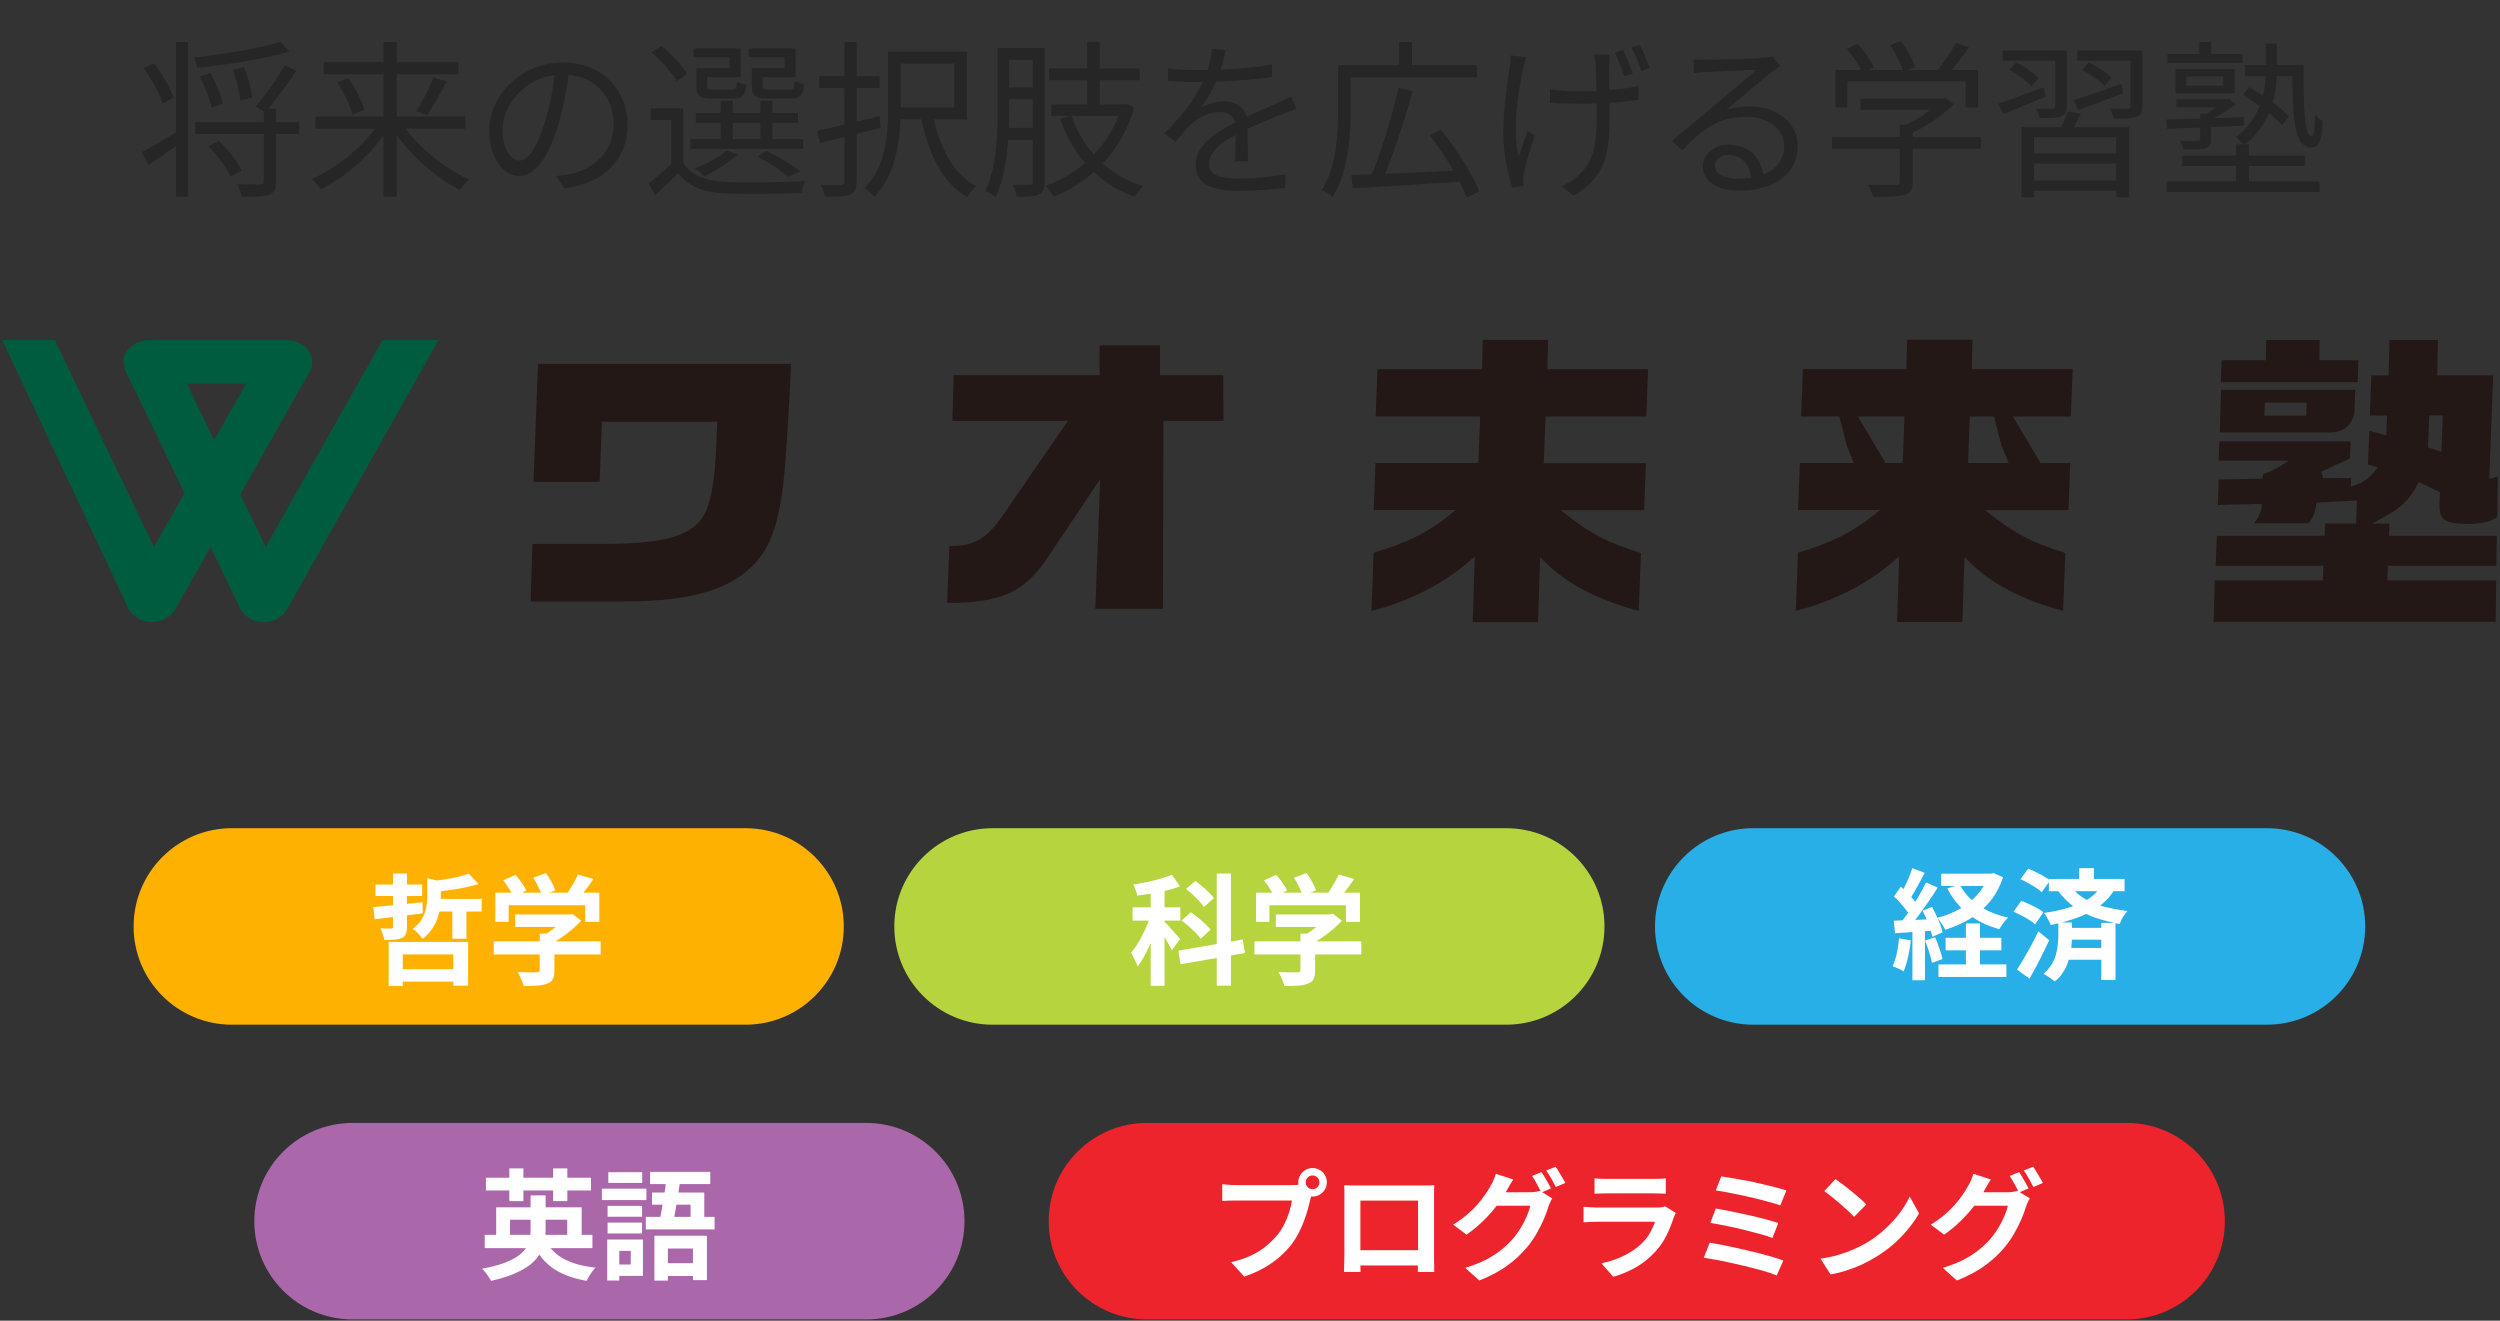 <svg width="513" height="271" viewBox="0 0 513 271" fill="none" xmlns="http://www.w3.org/2000/svg">
<rect x="0" y="0" width="513" height="271" fill="#333333" stroke="none"/>
<path d="M78.498 69.783L54.518 112.239L49.313 101.443L63.564 76.233C63.951 75.554 64.125 74.773 64.065 73.994C64.004 73.214 63.711 72.47 63.223 71.859C62.695 71.209 62.028 70.686 61.27 70.329C60.513 69.973 59.685 69.791 58.848 69.798H30.554C29.739 69.789 28.933 69.96 28.192 70.298C27.451 70.637 26.794 71.135 26.268 71.756C25.771 72.332 25.454 73.04 25.357 73.794C25.259 74.548 25.385 75.314 25.719 75.997L37.864 101.163L31.592 112.254L11.246 69.783H0.45L26.357 124.874C26.82 125.714 27.5 126.414 28.328 126.9C29.155 127.385 30.098 127.638 31.058 127.632C33.104 127.632 35.032 126.668 35.921 125.111L43.203 112.239L49.298 124.874C49.76 125.714 50.441 126.414 51.269 126.9C52.096 127.385 53.039 127.638 53.999 127.632H54.147C55.084 127.657 56.011 127.438 56.838 126.996C57.665 126.554 58.363 125.904 58.862 125.111L89.975 69.783H78.498ZM50.514 78.725L43.944 90.336L38.339 78.725H50.499H50.514Z" fill="#005C3F"/>
<path d="M123.044 98.848L123.489 87.207L123.518 86.539H147.171L147.142 87.266L147.053 89.801C146.697 99.232 145.867 103.74 143.969 106.454C141.359 110.102 135.62 111.6 124.172 111.6H109.253L108.882 123.42H127.864C139.475 123.42 146.949 121.774 152.11 118.067C157.967 113.826 160.177 108.027 161.2 94.192C161.704 87.83 162.194 77.909 162.313 74.661H110.395L109.473 98.862H123.074L123.044 98.848Z" fill="#231815"/>
<path d="M238.758 76.975H238.016V70.88H225.632V76.975H195.692L195.44 86.363H219.122L218.38 87.446L205.258 106.515C202.144 110.696 199.667 112.044 195.055 112.044H194.803L194.358 123.73C205.465 123.7 210.107 121.579 214.956 114.446L224.313 100.449L225.767 98.284L225.663 100.85L224.759 124.932H238.653L238.728 87.058V86.361H251.066L251.008 76.972H238.758V76.975Z" fill="#231815"/>
<path d="M316.805 94.281L317.117 86.14L317.146 85.472H337.818L338.189 75.759H317.516L317.546 75.032L317.665 69.738H304.259L304.125 75.089L304.095 75.757H282.652L282.281 85.47H303.725L303.695 86.197L303.384 94.34L303.355 95.008H282.252L281.881 104.662H298.7L297.173 105.893C292.991 109.259 288.527 111.454 281.869 113.426L281.424 125.349C288.735 123.57 296.12 119.862 301.34 115.295L302.63 114.168L302.573 115.844L302.202 127.663H315.608L315.979 115.977L316.036 114.317L317.237 115.518C321.553 119.818 328.124 123.214 336.278 125.364L336.723 113.486C329.811 111.291 326.683 109.675 321.849 105.923L320.261 104.691H337.374L337.745 95.037H316.761L316.791 94.31L316.805 94.281Z" fill="#231815"/>
<path d="M483.159 83.722L483.307 79.985H455.756L455.504 88.749H478.059C482.286 88.749 483.146 85.591 483.176 83.722H483.159ZM473.298 83.337L473.253 84.612L473.224 85.294H464.653L464.682 84.567L464.726 83.292L464.756 82.61H473.327L473.298 83.337Z" fill="#231815"/>
<path d="M475.967 71.191L476.011 69.782H465.038L464.98 71.236L464.95 73.92H455.873L455.71 78.428H483.797L483.96 73.92H475.937L475.967 71.191Z" fill="#231815"/>
<path d="M500.658 101.473L500.584 103.297C500.526 104.884 500.762 105.847 501.355 106.441C502.127 107.197 503.654 107.509 506.471 107.509C508.874 107.509 511.158 107.093 512.433 106.115L512.552 97.781C512.448 97.825 511.884 98.003 511.78 98.033L510.801 98.3L510.83 97.336L511.602 77.017H500.094L500.124 76.29L500.287 69.781H490.337L490.159 76.35L490.13 77.032H486.599L486.287 85.263H489.816L489.787 85.99L489.698 88.437L489.669 89.327L488.764 89.089L486.17 88.407L485.903 95.334L486.882 95.6L487.905 95.882L487.267 96.698C486.305 97.988 484.977 98.959 483.456 99.486L482.388 99.901L482.433 98.804L482.462 98.077L476.678 98.134L476.337 96.8L482.212 94.056L482.346 90.571H455.414L455.265 94.531H469.68L467.589 95.821C466.621 96.451 465.56 96.927 464.445 97.23L464.356 97.66L464.253 98.224H463.645L455.281 98.401L455.088 103.636L463.304 103.414L464.134 103.385L464.06 104.171C463.847 105.364 463.302 106.474 462.487 107.372H473.713C474.6 106.344 475.14 105.062 475.256 103.709L475.344 103.133L475.953 103.104L482.833 102.733L483.649 102.689L483.62 103.46L483.501 106.752L483.472 107.434H477.109L477.035 109.258L477.005 109.94H454.895L454.658 116.094H476.768L476.739 116.821L476.681 118.408L476.652 119.09H454.48L454.228 127.602H512.106L512.225 119.09H489.876L489.906 118.363L489.963 116.776L489.993 116.094H512.266L512.355 109.94H490.233L490.263 109.213L490.338 107.448H486.766L489.139 106.129C492.832 104.082 494.299 102.659 495.99 99.529L496.331 98.907L496.998 99.233L500.276 100.82L500.691 101.027V101.472L500.658 101.473ZM500.036 92.412L498.76 91.982L498.242 91.804V91.286L498.464 85.917L498.494 85.235H501.267L501.237 85.962L501.015 91.76L500.985 92.724L500.036 92.398L500.036 92.412Z" fill="#231815"/>
<path d="M404.194 86.124L404.224 85.457H424.94L425.311 75.743H404.594L404.624 75.017L404.743 69.723H391.337L391.203 75.076L391.174 75.744H369.953L369.582 85.457H390.803L390.773 86.184L390.462 94.325L390.432 94.993H369.33L368.959 104.647H385.778L384.251 105.878C380.069 109.244 375.605 111.439 368.947 113.411L368.502 125.334C375.813 123.555 383.198 119.847 388.418 115.28L389.708 114.153L389.651 115.828L389.28 127.647H402.686L403.057 115.962L403.114 114.302L404.315 115.502C408.631 119.803 415.202 123.199 423.356 125.349L423.801 113.471C416.889 111.276 413.761 109.66 408.927 105.908L407.34 104.677H424.453L424.824 95.023H403.84L403.869 94.296L404.181 86.155L404.194 86.124Z" fill="#231815"/>
<path d="M381.223 96.995L388.074 99.886C388.816 100.198 389.75 99.797 389.468 99.293L377.753 79.599C377.382 78.977 375.766 79.11 375.944 79.792L378.997 91.596L381.221 96.98L381.223 96.995Z" fill="#231815"/>
<path d="M412.928 96.816L419.779 99.708C420.52 100.019 421.455 99.619 421.173 99.115L409.458 79.421C409.087 78.798 407.47 78.931 407.648 79.614L410.701 91.418L412.926 96.801L412.928 96.816Z" fill="#231815"/>
<path d="M40.05 25.058H61.408V27.477H40.05V25.058ZM54.115 22.293H56.673V37.223C56.673 38.743 56.362 39.504 55.256 39.919C54.15 40.333 52.318 40.368 49.588 40.368C49.484 39.642 49.104 38.571 48.724 37.81C50.867 37.88 52.802 37.88 53.424 37.845C53.977 37.81 54.115 37.707 54.115 37.188V22.293ZM57.606 8.573L59.403 10.577C54.461 12.063 46.892 13.238 40.464 13.895C40.361 13.307 40.05 12.374 39.739 11.821C46.063 11.095 53.424 9.886 57.606 8.573ZM40.983 15.692L43.16 14.966C44.266 16.936 45.372 19.563 45.717 21.256L43.402 22.086C43.056 20.427 42.054 17.697 40.983 15.692ZM47.757 14.344L50.072 13.791C50.901 15.83 51.627 18.388 51.765 20.012L49.312 20.669C49.208 19.01 48.551 16.383 47.757 14.344ZM42.814 30.034L44.957 28.894C46.754 30.657 48.724 33.214 49.588 34.942L47.342 36.255C46.581 34.493 44.611 31.866 42.814 30.034ZM36.11 8.607H38.598V40.368H36.11V8.607ZM29.129 31.209C31.064 30.207 33.967 28.479 36.801 26.751L37.63 28.928C35.177 30.657 32.619 32.419 30.442 33.87L29.129 31.209ZM29.509 13.998L31.617 12.996C33.276 15.174 34.969 18.111 35.626 20.012L33.38 21.222C32.757 19.252 31.099 16.245 29.509 13.998ZM58.435 13.377L60.786 14.552C58.919 17.454 56.397 20.772 54.427 23.019L52.422 21.878C54.358 19.632 56.984 16.072 58.435 13.377ZM64.76 23.917H95.484V26.406H64.76V23.917ZM66.419 12.754H94.032V15.243H66.419V12.754ZM78.688 8.607H81.418V40.368H78.688V8.607ZM88.952 15.865L91.648 16.729C90.403 19.113 88.883 21.878 87.639 23.606L85.427 22.811C86.636 20.98 88.157 17.973 88.952 15.865ZM69.218 16.902L71.499 16.038C72.916 18.042 74.299 20.772 74.782 22.535L72.329 23.537C71.879 21.774 70.566 18.975 69.218 16.902ZM77.996 24.885L80.105 25.749C76.822 31.14 71.085 36.255 65.831 38.847C65.417 38.225 64.587 37.257 64 36.739C69.253 34.458 75.024 29.654 77.996 24.885ZM82.178 24.885C85.185 29.654 90.991 34.527 96.244 36.808C95.657 37.327 94.827 38.329 94.412 38.985C89.125 36.359 83.388 31.106 80.07 25.784L82.178 24.885ZM116.842 14.033C116.393 17.627 115.701 21.671 114.63 25.369C112.522 32.454 109.757 36.117 106.578 36.117C103.467 36.117 100.391 32.592 100.391 26.855C100.391 19.355 107.061 12.823 115.529 12.823C123.616 12.823 128.765 18.526 128.765 25.542C128.765 32.765 123.996 37.603 115.771 38.674L114.181 36.117C115.287 36.013 116.324 35.875 117.153 35.702C121.577 34.7 125.931 31.382 125.931 25.403C125.931 19.874 122.095 15.312 115.46 15.312C107.856 15.312 103.122 21.567 103.122 26.648C103.122 31.002 105.092 32.937 106.647 32.937C108.271 32.937 110.137 30.587 111.9 24.747C112.902 21.463 113.628 17.558 113.973 13.964L116.842 14.033ZM140.204 22.224V34.458H137.751V24.643H133.5V22.224H140.204ZM140.204 33.421C141.829 36.013 144.905 37.188 149.017 37.361C152.923 37.534 161.044 37.43 165.295 37.154C164.984 37.707 164.569 38.882 164.466 39.608C160.526 39.78 152.992 39.849 149.052 39.711C144.455 39.538 141.31 38.294 139.133 35.564C137.647 37.05 136.092 38.536 134.433 40.091L133.085 37.638C134.571 36.497 136.403 34.942 137.993 33.421H140.204ZM133.673 10.715L135.677 9.402C137.716 11.061 140.032 13.446 140.999 15.174L138.822 16.66C137.924 14.932 135.677 12.443 133.673 10.715ZM142.762 23.192H163.74V25.196H142.762V23.192ZM141.656 28.514H164.811V30.553H141.656V28.514ZM147.877 20.703H150.365V29.516H147.877V20.703ZM156.033 20.703H158.487V29.516H156.033V20.703ZM143.626 13.998H149.708V11.752H142.313V9.955H151.989V15.83H143.626V13.998ZM142.9 13.998H145.112V17.593C145.112 18.249 145.285 18.388 146.391 18.388C146.875 18.388 149.501 18.388 150.158 18.388C150.987 18.388 151.16 18.18 151.264 16.66C151.678 17.005 152.542 17.282 153.164 17.385C152.923 19.632 152.266 20.219 150.503 20.219C149.95 20.219 146.667 20.219 146.149 20.219C143.591 20.219 142.9 19.701 142.9 17.627V13.998ZM155.031 13.998H161.01V11.752H153.648V9.955H163.256V15.83H155.031V13.998ZM154.27 13.998H156.482V17.593C156.482 18.249 156.69 18.388 157.865 18.388C158.418 18.388 161.252 18.388 161.943 18.388C162.807 18.388 162.98 18.18 163.083 16.556C163.532 16.867 164.397 17.143 165.019 17.282C164.777 19.632 164.12 20.219 162.254 20.219C161.701 20.219 158.176 20.219 157.623 20.219C154.996 20.219 154.27 19.701 154.27 17.593V13.998ZM155.411 32.108L157.277 30.968C159.8 32.177 162.634 33.87 164.293 35.149L161.735 36.29C160.353 35.011 157.796 33.352 155.411 32.108ZM149.086 30.898L151.367 31.693C149.605 33.387 146.805 35.08 144.49 36.186C144.11 35.737 143.142 34.907 142.589 34.562C144.939 33.629 147.531 32.315 149.086 30.898ZM182.229 10.577H184.821V22.362C184.821 27.892 184.13 35.529 179.43 40.402C179.015 39.884 177.979 38.985 177.426 38.64C181.815 34.112 182.229 27.512 182.229 22.362V10.577ZM191.422 23.503C192.736 30.104 195.535 35.771 200.304 38.191C199.682 38.709 198.887 39.746 198.473 40.437C193.323 37.499 190.455 31.451 188.969 23.952L191.422 23.503ZM183.266 10.577H198.404V24.505H183.266V22.051H195.812V13.031H183.266V10.577ZM168.094 15.623H180.501V18.077H168.094V15.623ZM173.278 8.607H175.767V37.223C175.767 38.778 175.352 39.504 174.419 39.884C173.451 40.333 171.931 40.368 169.269 40.368C169.166 39.711 168.82 38.64 168.475 37.983C170.341 38.052 172 38.018 172.518 37.983C173.036 37.949 173.278 37.81 173.278 37.257V8.607ZM167.645 26.82C170.894 26.164 175.836 24.989 180.501 23.848L180.743 26.233C176.389 27.339 171.758 28.514 168.302 29.343L167.645 26.82ZM205.765 9.851H213.333V12.271H205.765V9.851ZM205.765 17.938H213.403V20.358H205.765V17.938ZM205.696 26.233H213.368V28.686H205.696V26.233ZM204.728 9.851H207.078V22.293C207.078 27.684 206.732 35.322 204.313 40.437C203.829 40.022 202.793 39.435 202.171 39.193C204.555 34.32 204.728 27.373 204.728 22.293V9.851ZM211.916 9.851H214.37V37.292C214.37 38.674 214.059 39.469 213.161 39.919C212.297 40.333 210.88 40.402 208.599 40.368C208.53 39.746 208.149 38.571 207.804 37.914C209.428 37.949 210.845 37.949 211.294 37.914C211.744 37.88 211.916 37.741 211.916 37.257V9.851ZM215.303 14.033H233.862V16.487H215.303V14.033ZM215.718 21.429H230.924V23.779H215.718V21.429ZM223.079 8.573H225.671V22.881H223.079V8.573ZM219.831 23.675C222.215 30.622 227.33 35.979 234.588 38.191C234 38.709 233.24 39.711 232.825 40.368C225.429 37.81 220.245 32.073 217.515 24.366L219.831 23.675ZM230.13 21.429H230.613L231.063 21.291L232.756 22.017C230.095 31.417 223.46 37.465 216.202 40.368C215.891 39.746 215.165 38.674 214.612 38.121C221.455 35.737 227.883 29.896 230.13 21.913V21.429ZM251.522 10.301C251.211 11.649 250.831 13.549 249.933 15.865C249.069 17.973 247.79 20.288 246.407 22.086C247.755 21.291 249.725 20.807 251.246 20.807C253.907 20.807 255.981 22.397 255.981 25.196C255.981 26.993 256.05 30.968 256.084 33.11H253.423C253.561 31.279 253.596 27.719 253.561 25.922C253.527 23.917 252.144 22.984 250.347 22.984C248.135 22.984 245.958 24.09 244.368 25.507C243.366 26.475 242.398 27.719 241.258 29.136L238.873 27.373C243.85 22.604 246.165 18.595 247.341 15.657C248.101 13.757 248.585 11.683 248.688 10.059L251.522 10.301ZM239.668 14.033C241.534 14.275 243.919 14.379 245.509 14.379C250.174 14.379 256.153 14.102 261.026 13.238V15.796C256.188 16.521 249.76 16.832 245.371 16.832C243.885 16.832 241.604 16.763 239.668 16.625V14.033ZM266.072 22.362C265.208 22.639 263.964 23.122 263.031 23.468C260.577 24.436 257.294 25.749 253.941 27.477C250.52 29.274 248.101 31.14 248.101 33.525C248.101 36.221 250.762 36.635 254.322 36.635C257.017 36.635 260.75 36.324 263.791 35.771L263.687 38.571C261.061 38.882 257.225 39.158 254.218 39.158C249.31 39.158 245.336 38.087 245.336 33.905C245.336 29.689 249.621 27.097 253.734 24.989C257.017 23.295 259.817 22.224 262.098 21.152C263.134 20.669 263.998 20.288 264.966 19.805L266.072 22.362ZM277.304 35.91C282.937 35.737 291.923 35.357 300.39 34.907L300.321 37.257C292.13 37.81 283.421 38.329 277.581 38.605L277.304 35.91ZM286.981 18.042L289.884 18.699C288.19 24.816 285.668 32.488 283.594 37.223L281.175 36.532C283.248 31.762 285.702 23.814 286.981 18.042ZM293.34 27.719L295.69 26.648C298.8 30.553 302.222 35.806 303.57 39.262L300.978 40.506C299.699 37.085 296.45 31.693 293.34 27.719ZM275.922 13.377H303.051V15.865H275.922V13.377ZM274.574 13.377H277.166V22.535C277.166 27.753 276.682 35.391 273.433 40.437C272.984 39.988 271.878 39.227 271.221 38.985C274.297 34.182 274.574 27.408 274.574 22.535V13.377ZM287.085 8.607H289.746V14.586H287.085V8.607ZM330.285 11.199C330.25 11.752 330.215 12.443 330.181 13.204C330.146 14.517 330.285 20.323 330.285 22.258C330.285 30.207 330.285 35.84 322.958 40.16L320.435 38.191C321.506 37.776 322.923 36.877 323.787 36.048C327.485 32.834 327.658 28.894 327.658 22.258C327.658 20.047 327.52 14.69 327.416 13.238C327.347 12.478 327.209 11.718 327.105 11.199H330.285ZM318.05 18.319C319.536 18.561 321.748 18.733 323.614 18.733C327.865 18.733 332.773 18.422 336.229 17.662V20.461C332.911 21.014 328.038 21.291 323.649 21.291C321.956 21.291 319.536 21.187 318.05 21.083V18.319ZM313.177 11.718C312.97 12.34 312.728 13.307 312.59 13.929C311.484 18.975 310.309 26.544 311.622 32.177C312.106 30.726 312.832 28.617 313.454 26.889L314.94 27.788C314.11 30.207 313.074 33.732 312.693 35.46C312.59 35.944 312.521 36.601 312.555 37.016C312.555 37.327 312.624 37.81 312.659 38.156L310.309 38.467C309.618 36.324 308.477 31.831 308.477 27.512C308.477 21.878 309.376 16.59 309.79 13.688C309.929 12.893 309.963 11.994 309.963 11.372L313.177 11.718ZM333.049 10.266C333.671 11.545 334.57 13.653 335.054 15.07L333.291 15.657C332.807 14.171 332.047 12.132 331.356 10.819L333.049 10.266ZM336.505 9.229C337.162 10.473 338.026 12.582 338.544 13.964L336.816 14.552C336.298 13.031 335.538 11.061 334.812 9.748L336.505 9.229ZM347.53 12.167C348.29 12.236 349.258 12.271 349.949 12.271C351.781 12.271 359.972 12.029 361.803 11.856C362.84 11.752 363.324 11.683 363.704 11.545L365.294 13.584C364.672 13.998 363.98 14.448 363.324 14.966C361.63 16.279 356.93 20.323 354.235 22.535C355.824 22.017 357.483 21.844 359.038 21.844C364.775 21.844 368.888 25.265 368.888 29.931C368.888 35.495 364.292 39.124 356.965 39.124C352.265 39.124 349.396 37.085 349.396 34.182C349.396 31.831 351.539 29.689 354.718 29.689C359.315 29.689 361.63 32.937 361.872 36.428L359.384 36.843C359.177 33.905 357.483 31.797 354.718 31.797C353.129 31.797 351.919 32.765 351.919 33.974C351.919 35.668 353.82 36.67 356.55 36.67C362.425 36.67 366.123 34.251 366.123 29.931C366.123 26.509 362.875 23.986 358.347 23.986C352.61 23.986 349.5 26.406 345.145 30.864L343.141 28.859C346.009 26.509 350.468 22.777 352.437 21.083C354.373 19.494 358.727 15.865 360.455 14.31C358.624 14.413 351.712 14.69 349.915 14.793C349.12 14.863 348.359 14.897 347.599 15.001L347.53 12.167ZM381.744 20.254H398.852V22.535H381.744V20.254ZM375.938 28.134H406.489V30.553H375.938V28.134ZM389.831 25.611H392.492V37.292C392.492 38.847 392.078 39.608 390.764 39.988C389.52 40.368 387.516 40.402 384.371 40.402C384.198 39.677 383.68 38.605 383.265 37.914C385.926 37.983 388.276 37.983 388.967 37.949C389.659 37.914 389.831 37.741 389.831 37.223V25.611ZM398.057 20.254H398.713L399.266 20.116L400.925 21.394C398.575 23.779 394.946 26.164 391.663 27.581C391.352 27.131 390.661 26.44 390.212 26.06C393.115 24.816 396.432 22.535 398.057 20.772V20.254ZM376.629 14.344H405.902V22.051H403.344V16.694H379.083V22.051H376.629V14.344ZM401.34 8.815L404.036 9.713C402.584 11.856 400.718 14.171 399.266 15.692L397.227 14.828C398.61 13.204 400.372 10.646 401.34 8.815ZM378.98 10.024L381.157 8.987C382.505 10.439 383.922 12.409 384.509 13.791L382.194 14.897C381.641 13.584 380.258 11.51 378.98 10.024ZM387.861 9.264L390.108 8.434C391.283 10.059 392.527 12.305 392.942 13.757L390.557 14.69C390.142 13.238 389.002 10.957 387.861 9.264ZM414.818 26.095H436.902V40.471H434.241V28.168H417.376V40.471H414.818V26.095ZM416.166 31.486H435.07V33.559H416.166V31.486ZM416.27 37.05H435.07V39.124H416.27V37.05ZM424.288 22.846L427.018 23.364C426.258 24.885 425.359 26.44 424.633 27.477L422.525 26.924C423.182 25.749 423.942 23.986 424.288 22.846ZM410.913 10.37H422.421V12.443H410.913V10.37ZM421.73 10.37H424.115V21.809C424.115 22.95 423.838 23.537 423.009 23.883C422.11 24.228 420.728 24.228 418.516 24.228C418.412 23.641 418.101 22.846 417.79 22.293C419.38 22.328 420.763 22.328 421.177 22.293C421.627 22.293 421.73 22.155 421.73 21.809V10.37ZM426.292 10.37H438.354V12.443H426.292V10.37ZM437.179 10.37H439.598V21.809C439.598 23.019 439.356 23.606 438.423 23.986C437.524 24.332 436.038 24.366 433.723 24.332C433.619 23.744 433.308 22.881 432.997 22.293C434.621 22.362 436.142 22.362 436.591 22.328C437.04 22.293 437.179 22.224 437.179 21.809V10.37ZM425.497 20.565C428.02 19.77 431.684 18.491 435.312 17.213L435.692 19.113C432.513 20.323 429.126 21.636 426.465 22.569L425.497 20.565ZM427.26 14.344L428.608 12.789C430.267 13.584 432.306 14.897 433.273 15.934L431.856 17.662C430.923 16.59 428.919 15.208 427.26 14.344ZM410.084 21.256C412.468 20.496 415.924 19.183 419.38 17.904L419.795 19.839C416.754 21.083 413.609 22.397 411.086 23.399L410.084 21.256ZM412.364 14.31L413.747 12.789C415.371 13.653 417.376 15.001 418.309 16.038L416.892 17.731C415.959 16.694 414.023 15.243 412.364 14.31ZM444.574 37.223H475.955V39.4H444.574V37.223ZM447.789 31.935H473.017V34.043H447.789V31.935ZM458.848 29.62H461.474V38.329H458.848V29.62ZM444.747 11.095H460.161V12.927H444.747V11.095ZM460.265 19.494L461.543 17.869C464.412 19.528 467.972 22.017 469.665 23.848L468.283 25.68C466.624 23.848 463.133 21.222 460.265 19.494ZM451.314 8.607H453.733V12.132H451.314V8.607ZM451.486 23.33H453.698V28.548C453.698 29.654 453.491 30.104 452.558 30.415C451.659 30.691 450.242 30.691 448.03 30.691C447.927 30.138 447.616 29.447 447.339 28.928C449.033 28.998 450.484 28.963 450.899 28.928C451.348 28.928 451.486 28.825 451.486 28.479V23.33ZM444.471 24.539C448.376 24.436 454.459 24.263 460.472 24.021L460.403 25.784C454.631 26.06 448.687 26.302 444.609 26.44L444.471 24.539ZM446.579 20.358H456.981V22.017H446.579V20.358ZM460.679 13.342H471.566V15.623H460.679V13.342ZM456.29 20.358H456.878L457.362 20.219L458.779 21.394C457.12 22.708 454.873 23.986 453.145 24.816C452.869 24.505 452.385 23.986 452.074 23.779C453.456 22.95 455.253 21.74 456.29 20.772V20.358ZM470.356 13.342H472.706C472.672 21.671 472.775 27.961 474.365 27.961C474.849 27.961 475.022 26.025 475.056 23.468C475.506 23.986 476.162 24.574 476.612 24.885C476.404 28.79 475.989 30.242 474.192 30.242C470.494 30.242 470.46 23.226 470.356 13.342ZM448.618 15.692V17.593H456.221V15.692H448.618ZM446.406 14.171H458.537V19.113H446.406V14.171ZM464.965 8.953H467.211V13.929C467.211 18.872 466.382 25.265 460.437 29.827C460.092 29.309 459.297 28.514 458.813 28.134C464.308 23.986 464.965 18.18 464.965 13.895V8.953Z" fill="#262626"/>
<path d="M152.985 169.947H47.577C36.443 169.947 27.417 178.973 27.417 190.107C27.417 201.241 36.443 210.267 47.577 210.267H152.985C164.119 210.267 173.145 201.241 173.145 190.107C173.145 178.973 164.119 169.947 152.985 169.947Z" fill="#FFB100"/>
<path d="M177.753 230.427H72.345C61.211 230.427 52.185 239.453 52.185 250.587C52.185 261.721 61.211 270.747 72.345 270.747H177.753C188.887 270.747 197.913 261.721 197.913 250.587C197.913 239.453 188.887 230.427 177.753 230.427Z" fill="#AA68AA"/>
<path d="M309.081 169.947H203.673C192.539 169.947 183.513 178.973 183.513 190.107C183.513 201.241 192.539 210.267 203.673 210.267H309.081C320.215 210.267 329.241 201.241 329.241 190.107C329.241 178.973 320.215 169.947 309.081 169.947Z" fill="#B6D43E"/>
<path d="M465.177 169.947H359.769C348.635 169.947 339.609 178.973 339.609 190.107C339.609 201.241 348.635 210.267 359.769 210.267H465.177C476.311 210.267 485.337 201.241 485.337 190.107C485.337 178.973 476.311 169.947 465.177 169.947Z" fill="#28AFE7"/>
<path d="M81.181 198.874H94.411V201.422H81.181V198.874ZM79.76 193.288H96.053V202.255H93.015V195.836H82.651V202.329H79.76V193.288ZM77.041 181.504H86.62V183.856H77.041V181.504ZM88.801 184.444H98.846V187.041H88.801V184.444ZM76.6 186.134C77.465 186.052 78.445 185.963 79.54 185.865C80.634 185.75 81.794 185.636 83.019 185.522C84.26 185.391 85.485 185.26 86.694 185.13L86.743 187.433C85.011 187.645 83.272 187.857 81.524 188.07C79.793 188.282 78.249 188.47 76.894 188.633L76.6 186.134ZM92.819 185.571H95.71V192.627H92.819V185.571ZM80.642 179.25H83.509V190.201C83.509 190.838 83.435 191.328 83.288 191.671C83.141 192.014 82.855 192.284 82.431 192.48C82.006 192.659 81.5 192.774 80.912 192.823C80.34 192.855 79.662 192.872 78.878 192.872C78.813 192.512 78.698 192.112 78.535 191.671C78.388 191.23 78.241 190.838 78.094 190.495C78.519 190.511 78.943 190.528 79.368 190.544C79.793 190.544 80.079 190.536 80.226 190.52C80.389 190.52 80.495 190.495 80.544 190.446C80.609 190.381 80.642 190.275 80.642 190.128V179.25ZM87.674 180.181L91.104 181.063C91.087 181.275 90.875 181.422 90.467 181.504V184.076C90.467 184.697 90.418 185.383 90.32 186.134C90.222 186.869 90.042 187.629 89.781 188.413C89.519 189.18 89.135 189.932 88.629 190.667C88.139 191.385 87.486 192.047 86.669 192.651C86.555 192.439 86.375 192.202 86.13 191.941C85.901 191.663 85.656 191.402 85.395 191.157C85.134 190.895 84.897 190.707 84.685 190.593C85.567 189.94 86.22 189.229 86.645 188.462C87.069 187.694 87.347 186.926 87.478 186.159C87.608 185.391 87.674 184.656 87.674 183.954V180.181ZM96.2 179.274L98.184 181.406C97.335 181.667 96.396 181.904 95.367 182.116C94.354 182.328 93.317 182.508 92.255 182.655C91.21 182.802 90.197 182.916 89.217 182.998C89.168 182.704 89.062 182.345 88.899 181.92C88.752 181.495 88.605 181.136 88.458 180.842C89.372 180.728 90.303 180.597 91.251 180.45C92.214 180.303 93.121 180.132 93.97 179.936C94.836 179.723 95.579 179.503 96.2 179.274ZM105.706 187.653H117V190.201H105.706V187.653ZM101.32 193.166H123.248V195.861H101.32V193.166ZM110.753 191.573H113.766V199.144C113.766 199.895 113.66 200.483 113.448 200.908C113.235 201.332 112.835 201.651 112.247 201.863C111.659 202.075 110.973 202.206 110.189 202.255C109.405 202.304 108.49 202.329 107.445 202.329C107.347 201.904 107.176 201.414 106.931 200.859C106.702 200.32 106.473 199.854 106.245 199.462C106.767 199.478 107.298 199.495 107.837 199.511C108.376 199.527 108.85 199.536 109.258 199.536C109.683 199.536 109.977 199.527 110.14 199.511C110.385 199.511 110.548 199.478 110.63 199.413C110.712 199.348 110.753 199.233 110.753 199.07V191.573ZM116.069 187.653H116.78L117.417 187.506L119.254 188.927C118.715 189.531 118.086 190.136 117.368 190.74C116.649 191.344 115.898 191.916 115.114 192.455C114.33 192.978 113.537 193.435 112.737 193.827C112.557 193.566 112.304 193.272 111.978 192.945C111.667 192.602 111.406 192.324 111.194 192.112C111.831 191.785 112.459 191.393 113.08 190.936C113.717 190.479 114.297 190.013 114.82 189.54C115.342 189.05 115.759 188.609 116.069 188.217V187.653ZM101.639 183.17H122.978V189.172H120.087V185.767H104.383V189.172H101.639V183.17ZM118.593 179.446L121.778 180.377C121.222 181.193 120.642 181.994 120.038 182.778C119.434 183.562 118.887 184.223 118.397 184.762L115.971 183.88C116.298 183.455 116.616 182.99 116.927 182.484C117.253 181.977 117.564 181.463 117.858 180.94C118.152 180.401 118.397 179.903 118.593 179.446ZM103.28 180.646L105.779 179.519C106.22 180.009 106.653 180.556 107.078 181.161C107.502 181.749 107.813 182.279 108.009 182.753L105.363 184.003C105.183 183.545 104.889 183.006 104.481 182.386C104.089 181.749 103.688 181.169 103.28 180.646ZM109.43 180.107L112.027 179.152C112.419 179.674 112.794 180.27 113.154 180.94C113.529 181.61 113.799 182.198 113.962 182.704L111.194 183.782C111.063 183.292 110.826 182.704 110.483 182.018C110.156 181.316 109.805 180.679 109.43 180.107Z" fill="white"/>
<path d="M99.466 253.401H121.565V256.12H99.466V253.401ZM101.818 247.741H119.36V254.577H116.395V250.289H104.66V254.577H101.818V247.741ZM108.874 245.291H111.961V252.543C111.961 253.425 111.863 254.283 111.667 255.116C111.471 255.932 111.136 256.724 110.662 257.492C110.188 258.243 109.527 258.946 108.678 259.599C107.828 260.252 106.75 260.849 105.444 261.388C104.153 261.943 102.593 262.425 100.764 262.833C100.65 262.604 100.486 262.335 100.274 262.025C100.078 261.714 99.858 261.404 99.613 261.094C99.384 260.8 99.155 260.546 98.927 260.334C100.642 260.024 102.087 259.656 103.263 259.232C104.455 258.791 105.419 258.325 106.154 257.835C106.889 257.329 107.453 256.79 107.845 256.218C108.253 255.646 108.522 255.05 108.653 254.43C108.8 253.793 108.874 253.156 108.874 252.519V245.291ZM111.936 254.454C112.736 256.104 113.986 257.394 115.685 258.325C117.4 259.24 119.572 259.836 122.202 260.114C122.006 260.326 121.785 260.587 121.54 260.898C121.311 261.224 121.091 261.551 120.879 261.878C120.683 262.221 120.511 262.539 120.364 262.833C118.486 262.506 116.844 262.016 115.44 261.363C114.035 260.726 112.834 259.893 111.838 258.864C110.842 257.819 110.009 256.553 109.339 255.067L111.936 254.454ZM99.711 241.665H121.271V244.287H99.711V241.665ZM104.513 239.754H107.404V246.467H104.513V239.754ZM113.504 239.754H116.42V246.467H113.504V239.754ZM134.28 253.572H145.06V262.686H142.194V256.194H137.049V262.784H134.28V253.572ZM133.79 244.703H144.521V251.073H141.704V247.202H133.79V244.703ZM136.804 241.494L139.646 241.739C139.515 242.768 139.36 243.854 139.18 244.997C139 246.14 138.813 247.243 138.617 248.305C138.437 249.366 138.257 250.297 138.078 251.098H135.236C135.383 250.477 135.521 249.775 135.652 248.991C135.799 248.207 135.946 247.39 136.093 246.541C136.24 245.675 136.371 244.817 136.485 243.968C136.599 243.102 136.706 242.278 136.804 241.494ZM133.398 240.465H145.746V242.964H133.398V240.465ZM132.516 249.701H146.628V252.274H132.516V249.701ZM135.383 259.207H143.835V261.829H135.383V259.207ZM124.676 247.447H131.757V249.677H124.676V247.447ZM124.823 240.538H131.781V242.743H124.823V240.538ZM124.676 250.877H131.757V253.107H124.676V250.877ZM123.5 243.919H132.639V246.247H123.5V243.919ZM126.048 254.356H131.928V261.804H126.048V259.477H129.429V256.684H126.048V254.356ZM124.603 254.356H127.077V262.76H124.603V254.356Z" fill="white"/>
<path d="M436.377 230.427H235.353C224.219 230.427 215.193 239.453 215.193 250.587C215.193 261.721 224.219 270.747 235.353 270.747H436.377C447.511 270.747 456.537 261.721 456.537 250.587C456.537 239.453 447.511 230.427 436.377 230.427Z" fill="#EE242C"/>
<path d="M267.931 242.621C267.931 243.013 268.07 243.347 268.347 243.625C268.625 243.886 268.952 244.017 269.327 244.017C269.719 244.017 270.054 243.886 270.332 243.625C270.61 243.347 270.748 243.013 270.748 242.621C270.748 242.229 270.61 241.894 270.332 241.616C270.054 241.338 269.719 241.2 269.327 241.2C268.952 241.2 268.625 241.338 268.347 241.616C268.07 241.894 267.931 242.229 267.931 242.621ZM266.412 242.621C266.412 242.082 266.543 241.592 266.804 241.151C267.082 240.693 267.441 240.334 267.882 240.073C268.323 239.811 268.805 239.681 269.327 239.681C269.866 239.681 270.356 239.811 270.797 240.073C271.255 240.334 271.614 240.693 271.875 241.151C272.137 241.592 272.267 242.082 272.267 242.621C272.267 243.143 272.137 243.625 271.875 244.066C271.614 244.507 271.255 244.866 270.797 245.144C270.356 245.405 269.866 245.536 269.327 245.536C268.805 245.536 268.323 245.405 267.882 245.144C267.441 244.866 267.082 244.507 266.804 244.066C266.543 243.625 266.412 243.143 266.412 242.621ZM269.376 244.556C269.262 244.785 269.164 245.062 269.082 245.389C269.001 245.699 268.919 245.985 268.837 246.247C268.707 246.851 268.535 247.529 268.323 248.28C268.111 249.015 267.857 249.783 267.563 250.583C267.269 251.383 266.918 252.176 266.51 252.96C266.118 253.744 265.669 254.479 265.162 255.165C264.427 256.145 263.57 257.059 262.59 257.909C261.61 258.758 260.516 259.526 259.307 260.212C258.098 260.898 256.767 261.477 255.313 261.951L252.643 259.011C254.276 258.619 255.681 258.137 256.857 257.566C258.033 256.994 259.054 256.341 259.919 255.606C260.801 254.871 261.577 254.087 262.247 253.254C262.786 252.568 263.243 251.824 263.619 251.024C264.011 250.224 264.329 249.423 264.574 248.623C264.836 247.806 265.015 247.047 265.113 246.345C264.868 246.345 264.46 246.345 263.888 246.345C263.333 246.345 262.672 246.345 261.904 246.345C261.153 246.345 260.36 246.345 259.527 246.345C258.711 246.345 257.919 246.345 257.151 246.345C256.383 246.345 255.689 246.345 255.068 246.345C254.464 246.345 254.015 246.345 253.721 246.345C253.149 246.345 252.594 246.353 252.055 246.369C251.532 246.385 251.116 246.41 250.805 246.443V242.988C251.05 243.021 251.344 243.053 251.687 243.086C252.047 243.119 252.406 243.143 252.765 243.16C253.141 243.176 253.46 243.184 253.721 243.184C253.982 243.184 254.35 243.184 254.823 243.184C255.313 243.184 255.877 243.184 256.514 243.184C257.151 243.184 257.812 243.184 258.498 243.184C259.201 243.184 259.895 243.184 260.581 243.184C261.283 243.184 261.937 243.184 262.541 243.184C263.145 243.184 263.668 243.184 264.109 243.184C264.55 243.184 264.868 243.184 265.064 243.184C265.309 243.184 265.603 243.176 265.946 243.16C266.306 243.143 266.649 243.086 266.975 242.988L269.376 244.556ZM275.82 243.209C276.326 243.225 276.8 243.241 277.241 243.258C277.698 243.258 278.09 243.258 278.417 243.258C278.678 243.258 279.078 243.258 279.617 243.258C280.173 243.258 280.818 243.258 281.553 243.258C282.288 243.258 283.072 243.258 283.905 243.258C284.738 243.258 285.571 243.258 286.404 243.258C287.253 243.258 288.045 243.258 288.78 243.258C289.515 243.258 290.152 243.258 290.691 243.258C291.247 243.258 291.647 243.258 291.892 243.258C292.202 243.258 292.57 243.258 292.994 243.258C293.435 243.241 293.876 243.225 294.317 243.209C294.301 243.584 294.285 243.984 294.268 244.409C294.268 244.817 294.268 245.209 294.268 245.585C294.268 245.814 294.268 246.173 294.268 246.663C294.268 247.137 294.268 247.708 294.268 248.378C294.268 249.031 294.268 249.734 294.268 250.485C294.268 251.22 294.268 251.963 294.268 252.715C294.268 253.466 294.268 254.176 294.268 254.846C294.268 255.499 294.268 256.071 294.268 256.561C294.268 257.035 294.268 257.378 294.268 257.59C294.268 257.835 294.268 258.145 294.268 258.521C294.285 258.88 294.293 259.248 294.293 259.624C294.293 259.983 294.293 260.301 294.293 260.579C294.309 260.84 294.317 260.979 294.317 260.996H290.936C290.936 260.963 290.936 260.767 290.936 260.408C290.953 260.032 290.961 259.591 290.961 259.085C290.977 258.578 290.985 258.105 290.985 257.664C290.985 257.451 290.985 257.092 290.985 256.586C290.985 256.079 290.985 255.483 290.985 254.797C290.985 254.111 290.985 253.384 290.985 252.617C290.985 251.849 290.985 251.098 290.985 250.363C290.985 249.628 290.985 248.958 290.985 248.354C290.985 247.749 290.985 247.267 290.985 246.908C290.985 246.549 290.985 246.369 290.985 246.369H279.152C279.152 246.369 279.152 246.549 279.152 246.908C279.152 247.267 279.152 247.749 279.152 248.354C279.152 248.942 279.152 249.611 279.152 250.363C279.152 251.098 279.152 251.849 279.152 252.617C279.152 253.368 279.152 254.095 279.152 254.797C279.152 255.483 279.152 256.079 279.152 256.586C279.152 257.092 279.152 257.451 279.152 257.664C279.152 257.958 279.152 258.292 279.152 258.668C279.152 259.027 279.152 259.379 279.152 259.722C279.168 260.065 279.176 260.35 279.176 260.579C279.176 260.824 279.176 260.963 279.176 260.996H275.795C275.795 260.963 275.795 260.824 275.795 260.579C275.812 260.334 275.82 260.032 275.82 259.673C275.836 259.313 275.844 258.946 275.844 258.57C275.861 258.194 275.869 257.86 275.869 257.566C275.869 257.353 275.869 257.01 275.869 256.537C275.869 256.047 275.869 255.467 275.869 254.797C275.869 254.127 275.869 253.425 275.869 252.69C275.869 251.939 275.869 251.187 275.869 250.436C275.869 249.685 275.869 248.982 275.869 248.329C275.869 247.659 275.869 247.088 275.869 246.614C275.869 246.14 275.869 245.797 275.869 245.585C275.869 245.242 275.869 244.85 275.869 244.409C275.869 243.952 275.853 243.552 275.82 243.209ZM292.21 256.537V259.673H277.486V256.537H292.21ZM316.318 240.514C316.531 240.808 316.751 241.159 316.98 241.567C317.225 241.975 317.462 242.384 317.69 242.792C317.919 243.2 318.107 243.56 318.254 243.87L316.294 244.703C316.049 244.197 315.747 243.625 315.387 242.988C315.044 242.335 314.71 241.771 314.383 241.298L316.318 240.514ZM319.209 239.411C319.422 239.705 319.65 240.064 319.895 240.489C320.157 240.897 320.402 241.306 320.63 241.714C320.875 242.106 321.063 242.449 321.194 242.743L319.258 243.576C318.997 243.053 318.687 242.474 318.327 241.837C317.968 241.2 317.617 240.652 317.274 240.195L319.209 239.411ZM318.523 245.904C318.376 246.132 318.229 246.41 318.082 246.737C317.935 247.047 317.813 247.357 317.715 247.668C317.503 248.386 317.2 249.211 316.808 250.142C316.416 251.057 315.943 252.004 315.387 252.984C314.832 253.964 314.179 254.92 313.427 255.851C312.268 257.255 310.904 258.529 309.336 259.673C307.784 260.816 305.857 261.845 303.554 262.76L300.663 260.163C302.329 259.656 303.766 259.093 304.975 258.472C306.184 257.835 307.237 257.149 308.135 256.414C309.034 255.679 309.834 254.903 310.536 254.087C311.092 253.45 311.606 252.731 312.08 251.931C312.57 251.13 312.978 250.33 313.305 249.53C313.648 248.729 313.885 248.027 314.015 247.423H305.759L306.886 244.654C307.098 244.654 307.449 244.654 307.939 244.654C308.429 244.654 308.977 244.654 309.581 244.654C310.185 244.654 310.781 244.654 311.369 244.654C311.974 244.654 312.505 244.654 312.962 244.654C313.419 244.654 313.721 244.654 313.868 244.654C314.26 244.654 314.644 244.63 315.02 244.581C315.412 244.515 315.739 244.442 316 244.36L318.523 245.904ZM310.536 242.033C310.242 242.457 309.957 242.915 309.679 243.405C309.401 243.895 309.189 244.27 309.042 244.532C308.487 245.512 307.801 246.532 306.984 247.594C306.167 248.639 305.244 249.66 304.215 250.657C303.203 251.637 302.108 252.535 300.932 253.352L298.188 251.294C299.266 250.64 300.214 249.962 301.03 249.26C301.847 248.558 302.558 247.864 303.162 247.178C303.766 246.475 304.289 245.806 304.73 245.169C305.171 244.515 305.538 243.927 305.832 243.405C306.028 243.111 306.233 242.719 306.445 242.229C306.674 241.722 306.837 241.265 306.935 240.857L310.536 242.033ZM327.196 241.788C327.539 241.837 327.948 241.869 328.421 241.886C328.895 241.902 329.336 241.91 329.744 241.91C330.055 241.91 330.528 241.91 331.165 241.91C331.819 241.91 332.537 241.91 333.321 241.91C334.122 241.91 334.914 241.91 335.698 241.91C336.482 241.91 337.184 241.91 337.805 241.91C338.426 241.91 338.883 241.91 339.177 241.91C339.553 241.91 340.002 241.902 340.524 241.886C341.047 241.869 341.48 241.837 341.823 241.788V244.948C341.496 244.915 341.072 244.899 340.549 244.899C340.043 244.883 339.569 244.875 339.128 244.875C338.867 244.875 338.417 244.875 337.78 244.875C337.16 244.875 336.449 244.875 335.649 244.875C334.865 244.875 334.073 244.875 333.272 244.875C332.488 244.875 331.778 244.875 331.141 244.875C330.504 244.875 330.038 244.875 329.744 244.875C329.352 244.875 328.92 244.883 328.446 244.899C327.989 244.915 327.572 244.932 327.196 244.948V241.788ZM343.881 248.893C343.799 249.056 343.709 249.236 343.611 249.432C343.53 249.628 343.464 249.791 343.415 249.922C343.04 251.098 342.566 252.274 341.994 253.45C341.439 254.609 340.704 255.695 339.789 256.708C338.564 258.08 337.192 259.199 335.673 260.065C334.154 260.914 332.611 261.559 331.043 262L328.617 259.232C330.463 258.84 332.105 258.268 333.542 257.517C334.979 256.765 336.163 255.908 337.094 254.944C337.748 254.274 338.27 253.572 338.662 252.837C339.071 252.086 339.389 251.375 339.618 250.706C339.438 250.706 339.128 250.706 338.687 250.706C338.246 250.706 337.715 250.706 337.094 250.706C336.49 250.706 335.837 250.706 335.134 250.706C334.432 250.706 333.713 250.706 332.978 250.706C332.243 250.706 331.541 250.706 330.871 250.706C330.202 250.706 329.597 250.706 329.058 250.706C328.536 250.706 328.111 250.706 327.784 250.706C327.49 250.706 327.074 250.714 326.535 250.73C325.996 250.746 325.465 250.779 324.942 250.828V247.643C325.465 247.676 325.971 247.708 326.461 247.741C326.968 247.774 327.409 247.79 327.784 247.79C328.029 247.79 328.397 247.79 328.887 247.79C329.393 247.79 329.973 247.79 330.626 247.79C331.28 247.79 331.974 247.79 332.709 247.79C333.46 247.79 334.203 247.79 334.938 247.79C335.69 247.79 336.4 247.79 337.07 247.79C337.74 247.79 338.319 247.79 338.809 247.79C339.299 247.79 339.667 247.79 339.912 247.79C340.304 247.79 340.655 247.766 340.965 247.717C341.292 247.668 341.537 247.61 341.7 247.545L343.881 248.893ZM353.215 241.396C353.852 241.477 354.62 241.6 355.518 241.763C356.433 241.91 357.397 242.082 358.409 242.278C359.438 242.474 360.459 242.694 361.472 242.939C362.501 243.168 363.448 243.396 364.314 243.625C365.196 243.854 365.947 244.074 366.568 244.287L365.318 247.349C364.747 247.137 364.036 246.916 363.187 246.688C362.338 246.443 361.415 246.198 360.418 245.953C359.422 245.708 358.418 245.479 357.405 245.267C356.392 245.054 355.42 244.858 354.489 244.679C353.575 244.499 352.766 244.368 352.064 244.287L353.215 241.396ZM352.088 247.986C352.97 248.133 353.983 248.321 355.126 248.55C356.27 248.778 357.446 249.031 358.654 249.309C359.863 249.57 361.015 249.848 362.109 250.142C363.203 250.42 364.134 250.697 364.902 250.975L363.701 254.038C362.999 253.76 362.109 253.474 361.031 253.18C359.969 252.886 358.834 252.592 357.625 252.298C356.433 252.004 355.249 251.743 354.073 251.514C352.897 251.269 351.86 251.081 350.961 250.951L352.088 247.986ZM350.839 254.993C351.672 255.124 352.619 255.295 353.681 255.508C354.743 255.72 355.845 255.957 356.988 256.218C358.148 256.479 359.283 256.749 360.394 257.027C361.505 257.304 362.534 257.582 363.481 257.86C364.445 258.137 365.261 258.407 365.931 258.668L364.583 261.731C363.93 261.453 363.122 261.167 362.158 260.873C361.194 260.595 360.149 260.318 359.022 260.04C357.895 259.746 356.76 259.477 355.616 259.232C354.473 258.97 353.379 258.742 352.333 258.546C351.304 258.35 350.398 258.194 349.614 258.08L350.839 254.993ZM376.637 241.959C377.062 242.253 377.56 242.612 378.132 243.037C378.704 243.462 379.292 243.927 379.896 244.434C380.517 244.924 381.096 245.405 381.635 245.879C382.174 246.353 382.615 246.777 382.958 247.153L380.459 249.701C380.149 249.358 379.741 248.95 379.234 248.476C378.728 248.002 378.181 247.512 377.593 247.006C377.005 246.5 376.425 246.018 375.853 245.561C375.282 245.103 374.775 244.719 374.334 244.409L376.637 241.959ZM373.575 258.276C374.849 258.096 376.049 257.843 377.176 257.517C378.303 257.19 379.349 256.814 380.312 256.39C381.276 255.965 382.158 255.524 382.958 255.067C384.347 254.234 385.621 253.286 386.78 252.225C387.94 251.163 388.953 250.06 389.818 248.917C390.684 247.757 391.37 246.63 391.876 245.536L393.787 248.991C393.167 250.085 392.399 251.179 391.484 252.274C390.586 253.368 389.565 254.413 388.422 255.41C387.279 256.39 386.045 257.272 384.722 258.056C383.889 258.562 382.991 259.044 382.027 259.501C381.064 259.942 380.043 260.334 378.965 260.677C377.903 261.036 376.793 261.314 375.633 261.51L373.575 258.276ZM414.318 240.514C414.531 240.808 414.751 241.159 414.98 241.567C415.225 241.975 415.462 242.384 415.69 242.792C415.919 243.2 416.107 243.56 416.254 243.87L414.294 244.703C414.049 244.197 413.747 243.625 413.387 242.988C413.044 242.335 412.71 241.771 412.383 241.298L414.318 240.514ZM417.209 239.411C417.422 239.705 417.65 240.064 417.895 240.489C418.157 240.897 418.402 241.306 418.63 241.714C418.875 242.106 419.063 242.449 419.194 242.743L417.258 243.576C416.997 243.053 416.687 242.474 416.327 241.837C415.968 241.2 415.617 240.652 415.274 240.195L417.209 239.411ZM416.523 245.904C416.376 246.132 416.229 246.41 416.082 246.737C415.935 247.047 415.813 247.357 415.715 247.668C415.503 248.386 415.2 249.211 414.808 250.142C414.416 251.057 413.943 252.004 413.387 252.984C412.832 253.964 412.179 254.92 411.427 255.851C410.268 257.255 408.904 258.529 407.336 259.673C405.784 260.816 403.857 261.845 401.554 262.76L398.663 260.163C400.329 259.656 401.766 259.093 402.975 258.472C404.184 257.835 405.237 257.149 406.135 256.414C407.034 255.679 407.834 254.903 408.536 254.087C409.092 253.45 409.606 252.731 410.08 251.931C410.57 251.13 410.978 250.33 411.305 249.53C411.648 248.729 411.885 248.027 412.015 247.423H403.759L404.886 244.654C405.098 244.654 405.449 244.654 405.939 244.654C406.429 244.654 406.977 244.654 407.581 244.654C408.185 244.654 408.781 244.654 409.369 244.654C409.974 244.654 410.505 244.654 410.962 244.654C411.419 244.654 411.721 244.654 411.868 244.654C412.26 244.654 412.644 244.63 413.02 244.581C413.412 244.515 413.739 244.442 414 244.36L416.523 245.904ZM408.536 242.033C408.242 242.457 407.957 242.915 407.679 243.405C407.401 243.895 407.189 244.27 407.042 244.532C406.487 245.512 405.801 246.532 404.984 247.594C404.167 248.639 403.244 249.66 402.215 250.657C401.203 251.637 400.108 252.535 398.932 253.352L396.188 251.294C397.266 250.64 398.214 249.962 399.03 249.26C399.847 248.558 400.558 247.864 401.162 247.178C401.766 246.475 402.289 245.806 402.73 245.169C403.171 244.515 403.538 243.927 403.832 243.405C404.028 243.111 404.233 242.719 404.445 242.229C404.674 241.722 404.837 241.265 404.935 240.857L408.536 242.033Z" fill="white"/>
<path d="M236.125 181.577H238.967V202.28H236.125V181.577ZM232.401 186.183H242.201V188.903H232.401V186.183ZM236.272 187.286L237.987 188.021C237.759 188.903 237.481 189.817 237.154 190.765C236.828 191.712 236.468 192.651 236.076 193.582C235.684 194.497 235.268 195.362 234.827 196.179C234.386 196.996 233.928 197.706 233.455 198.311C233.308 197.886 233.095 197.412 232.818 196.89C232.556 196.351 232.311 195.893 232.083 195.518C232.507 195.028 232.924 194.456 233.332 193.803C233.757 193.133 234.157 192.422 234.533 191.671C234.908 190.92 235.243 190.168 235.537 189.417C235.831 188.666 236.076 187.955 236.272 187.286ZM240.486 179.495L242.128 181.896C241.278 182.206 240.356 182.484 239.359 182.729C238.379 182.974 237.375 183.186 236.346 183.366C235.317 183.529 234.32 183.668 233.357 183.782C233.308 183.455 233.202 183.08 233.038 182.655C232.875 182.214 232.72 181.83 232.573 181.504C233.52 181.357 234.467 181.185 235.415 180.989C236.362 180.777 237.277 180.548 238.159 180.303C239.041 180.042 239.817 179.772 240.486 179.495ZM238.894 189.05C239.057 189.197 239.286 189.433 239.58 189.76C239.89 190.087 240.217 190.454 240.56 190.863C240.919 191.255 241.246 191.622 241.54 191.965C241.834 192.292 242.038 192.537 242.152 192.7L240.462 195.003C240.315 194.676 240.119 194.301 239.874 193.876C239.645 193.435 239.392 192.986 239.114 192.529C238.837 192.071 238.567 191.638 238.306 191.23C238.044 190.822 237.816 190.487 237.62 190.226L238.894 189.05ZM249.674 179.25H252.589V202.255H249.674V179.25ZM241.785 195.077L255.015 192.798L255.48 195.567L242.25 197.87L241.785 195.077ZM243.377 182.41L245.288 180.769C245.746 181.095 246.211 181.463 246.685 181.871C247.175 182.279 247.632 182.696 248.057 183.121C248.498 183.545 248.841 183.937 249.086 184.297L247.028 186.134C246.815 185.775 246.505 185.375 246.097 184.934C245.688 184.493 245.247 184.052 244.774 183.611C244.3 183.17 243.835 182.769 243.377 182.41ZM242.471 188.878L244.357 187.188C244.831 187.514 245.329 187.89 245.852 188.315C246.374 188.723 246.856 189.148 247.297 189.589C247.755 190.013 248.122 190.397 248.4 190.74L246.391 192.651C246.146 192.275 245.803 191.867 245.362 191.426C244.921 190.969 244.447 190.52 243.941 190.079C243.434 189.638 242.944 189.237 242.471 188.878ZM261.801 187.653H273.096V190.201H261.801V187.653ZM257.416 193.166H279.343V195.861H257.416V193.166ZM266.848 191.573H269.862V199.144C269.862 199.895 269.756 200.483 269.543 200.908C269.331 201.332 268.931 201.651 268.343 201.863C267.755 202.075 267.069 202.206 266.285 202.255C265.501 202.304 264.586 202.329 263.541 202.329C263.443 201.904 263.271 201.414 263.026 200.859C262.798 200.32 262.569 199.854 262.34 199.462C262.863 199.478 263.394 199.495 263.933 199.511C264.472 199.527 264.945 199.536 265.354 199.536C265.778 199.536 266.072 199.527 266.236 199.511C266.481 199.511 266.644 199.478 266.726 199.413C266.807 199.348 266.848 199.233 266.848 199.07V191.573ZM272.165 187.653H272.875L273.512 187.506L275.35 188.927C274.811 189.531 274.182 190.136 273.463 190.74C272.745 191.344 271.993 191.916 271.209 192.455C270.425 192.978 269.633 193.435 268.833 193.827C268.653 193.566 268.4 193.272 268.073 192.945C267.763 192.602 267.502 192.324 267.289 192.112C267.926 191.785 268.555 191.393 269.176 190.936C269.813 190.479 270.393 190.013 270.915 189.54C271.438 189.05 271.854 188.609 272.165 188.217V187.653ZM257.734 183.17H279.074V189.172H276.183V185.767H260.478V189.172H257.734V183.17ZM274.688 179.446L277.873 180.377C277.318 181.193 276.738 181.994 276.134 182.778C275.529 183.562 274.982 184.223 274.492 184.762L272.067 183.88C272.393 183.455 272.712 182.99 273.022 182.484C273.349 181.977 273.659 181.463 273.953 180.94C274.247 180.401 274.492 179.903 274.688 179.446ZM259.376 180.646L261.875 179.519C262.316 180.009 262.749 180.556 263.173 181.161C263.598 181.749 263.908 182.279 264.104 182.753L261.458 184.003C261.279 183.545 260.985 183.006 260.576 182.386C260.184 181.749 259.784 181.169 259.376 180.646ZM265.525 180.107L268.122 179.152C268.514 179.674 268.89 180.27 269.249 180.94C269.625 181.61 269.894 182.198 270.058 182.704L267.289 183.782C267.159 183.292 266.922 182.704 266.579 182.018C266.252 181.316 265.901 180.679 265.525 180.107Z" fill="white"/>
<path d="M398.332 179.274H408.818V181.797H398.332V179.274ZM399.239 192.43H410.68V195.003H399.239V192.43ZM397.769 197.894H411.709V200.466H397.769V197.894ZM407.985 179.274H408.524L409.063 179.151L411.023 180.009C410.386 181.936 409.488 183.602 408.328 185.007C407.168 186.411 405.813 187.587 404.261 188.535C402.709 189.466 401.011 190.217 399.165 190.789C399.002 190.429 398.757 190.013 398.43 189.539C398.12 189.049 397.826 188.649 397.548 188.339C399.198 187.914 400.717 187.31 402.105 186.526C403.51 185.725 404.718 184.754 405.731 183.61C406.76 182.467 407.511 181.168 407.985 179.715V179.274ZM402.13 181.479C402.979 183.145 404.261 184.574 405.976 185.766C407.707 186.942 409.733 187.783 412.052 188.29C411.758 188.567 411.431 188.943 411.072 189.417C410.729 189.89 410.46 190.307 410.264 190.666C407.797 189.997 405.666 188.959 403.869 187.555C402.089 186.15 400.66 184.402 399.582 182.312L402.13 181.479ZM403.404 189.49H406.295V199.535H403.404V189.49ZM392.403 178.147L394.951 179.102C394.624 179.723 394.281 180.368 393.922 181.038C393.563 181.707 393.212 182.344 392.869 182.949C392.526 183.553 392.199 184.076 391.889 184.517L389.929 183.684C390.223 183.177 390.525 182.606 390.835 181.969C391.145 181.332 391.439 180.678 391.717 180.009C391.995 179.339 392.223 178.718 392.403 178.147ZM395.221 181.062L397.622 182.14C397.034 183.071 396.388 184.051 395.686 185.08C394.984 186.093 394.281 187.073 393.579 188.02C392.877 188.951 392.215 189.768 391.595 190.47L389.88 189.515C390.337 188.959 390.811 188.339 391.301 187.653C391.791 186.95 392.272 186.224 392.746 185.472C393.236 184.705 393.693 183.945 394.118 183.194C394.543 182.426 394.91 181.716 395.221 181.062ZM388.63 183.953L390.051 181.944C390.476 182.32 390.909 182.736 391.35 183.194C391.807 183.635 392.223 184.084 392.599 184.541C392.991 184.982 393.285 185.382 393.481 185.742L391.987 188.02C391.791 187.628 391.505 187.195 391.129 186.722C390.77 186.248 390.37 185.766 389.929 185.276C389.488 184.786 389.055 184.345 388.63 183.953ZM394.51 186.893L396.446 186.085C396.756 186.64 397.058 187.236 397.352 187.873C397.662 188.494 397.924 189.106 398.136 189.711C398.365 190.299 398.52 190.83 398.602 191.303L396.519 192.234C396.437 191.761 396.29 191.222 396.078 190.617C395.882 189.997 395.645 189.36 395.368 188.706C395.09 188.053 394.804 187.449 394.51 186.893ZM388.606 188.927C389.733 188.894 391.08 188.845 392.648 188.78C394.216 188.714 395.809 188.649 397.426 188.584L397.401 190.911C395.882 191.026 394.371 191.132 392.869 191.23C391.382 191.328 390.043 191.418 388.851 191.499L388.606 188.927ZM395.025 192.994L397.083 192.332C397.393 193.035 397.687 193.802 397.965 194.635C398.259 195.452 398.479 196.171 398.626 196.791L396.446 197.575C396.331 196.955 396.135 196.22 395.858 195.37C395.58 194.505 395.302 193.712 395.025 192.994ZM389.684 192.528L392.109 192.969C391.978 194.145 391.782 195.305 391.521 196.448C391.26 197.592 390.958 198.555 390.615 199.339C390.451 199.225 390.231 199.094 389.953 198.947C389.675 198.817 389.39 198.686 389.096 198.555C388.818 198.425 388.573 198.327 388.361 198.261C388.72 197.526 389.006 196.652 389.218 195.64C389.43 194.611 389.586 193.574 389.684 192.528ZM392.428 190.225H395V201.152H392.428V190.225ZM420.431 180.352H435.964V182.875H420.431V180.352ZM423.984 190.397H432.583V192.822H423.984V190.397ZM424.008 194.513H432.657V196.938H424.008V194.513ZM426.654 178.147H429.668V181.454H426.654V178.147ZM431.187 189.368H434.102V201.079H431.187V189.368ZM431.089 181.871L433.833 182.63C433.016 183.986 431.938 185.137 430.599 186.085C429.276 187.016 427.781 187.775 426.115 188.363C424.449 188.951 422.685 189.433 420.823 189.809C420.741 189.596 420.619 189.335 420.456 189.025C420.292 188.698 420.121 188.38 419.941 188.069C419.761 187.759 419.59 187.514 419.427 187.334C421.158 187.089 422.791 186.746 424.327 186.305C425.878 185.848 427.242 185.26 428.418 184.541C429.594 183.806 430.484 182.916 431.089 181.871ZM414.6 180.401L416.193 178.245C416.699 178.441 417.23 178.678 417.785 178.955C418.357 179.233 418.896 179.519 419.402 179.813C419.925 180.107 420.341 180.401 420.652 180.695L418.961 183.096C418.667 182.802 418.275 182.491 417.785 182.165C417.295 181.838 416.764 181.52 416.193 181.209C415.637 180.899 415.106 180.629 414.6 180.401ZM413.179 187.089L414.747 184.86C415.27 185.039 415.817 185.26 416.389 185.521C416.96 185.783 417.507 186.06 418.03 186.354C418.553 186.648 418.977 186.934 419.304 187.212L417.614 189.662C417.32 189.384 416.919 189.09 416.413 188.78C415.907 188.453 415.368 188.143 414.796 187.849C414.241 187.555 413.702 187.302 413.179 187.089ZM413.89 198.972C414.298 198.335 414.755 197.592 415.262 196.742C415.768 195.877 416.282 194.962 416.805 193.998C417.328 193.035 417.818 192.071 418.275 191.107L420.505 192.945C420.096 193.81 419.663 194.701 419.206 195.615C418.765 196.53 418.308 197.428 417.834 198.31C417.377 199.176 416.919 200.009 416.462 200.809L413.89 198.972ZM422.367 189.294H425.16V192.21C425.16 192.847 425.119 193.565 425.037 194.366C424.955 195.15 424.792 195.966 424.547 196.816C424.318 197.665 423.967 198.482 423.494 199.266C423.036 200.066 422.416 200.777 421.632 201.397C421.452 201.25 421.223 201.071 420.946 200.858C420.668 200.662 420.382 200.466 420.088 200.27C419.794 200.074 419.533 199.927 419.304 199.829C419.974 199.274 420.513 198.67 420.921 198.016C421.346 197.347 421.656 196.661 421.852 195.958C422.048 195.256 422.179 194.578 422.244 193.925C422.326 193.255 422.367 192.659 422.367 192.136V189.294ZM424.596 181.65C425.625 182.875 426.752 183.839 427.977 184.541C429.218 185.227 430.55 185.75 431.971 186.109C433.408 186.452 434.935 186.738 436.552 186.967C436.242 187.293 435.931 187.702 435.621 188.192C435.327 188.682 435.107 189.155 434.96 189.613C433.277 189.286 431.677 188.878 430.158 188.388C428.639 187.881 427.209 187.179 425.87 186.281C424.547 185.382 423.322 184.174 422.195 182.655L424.596 181.65Z" fill="white"/>
</svg>

